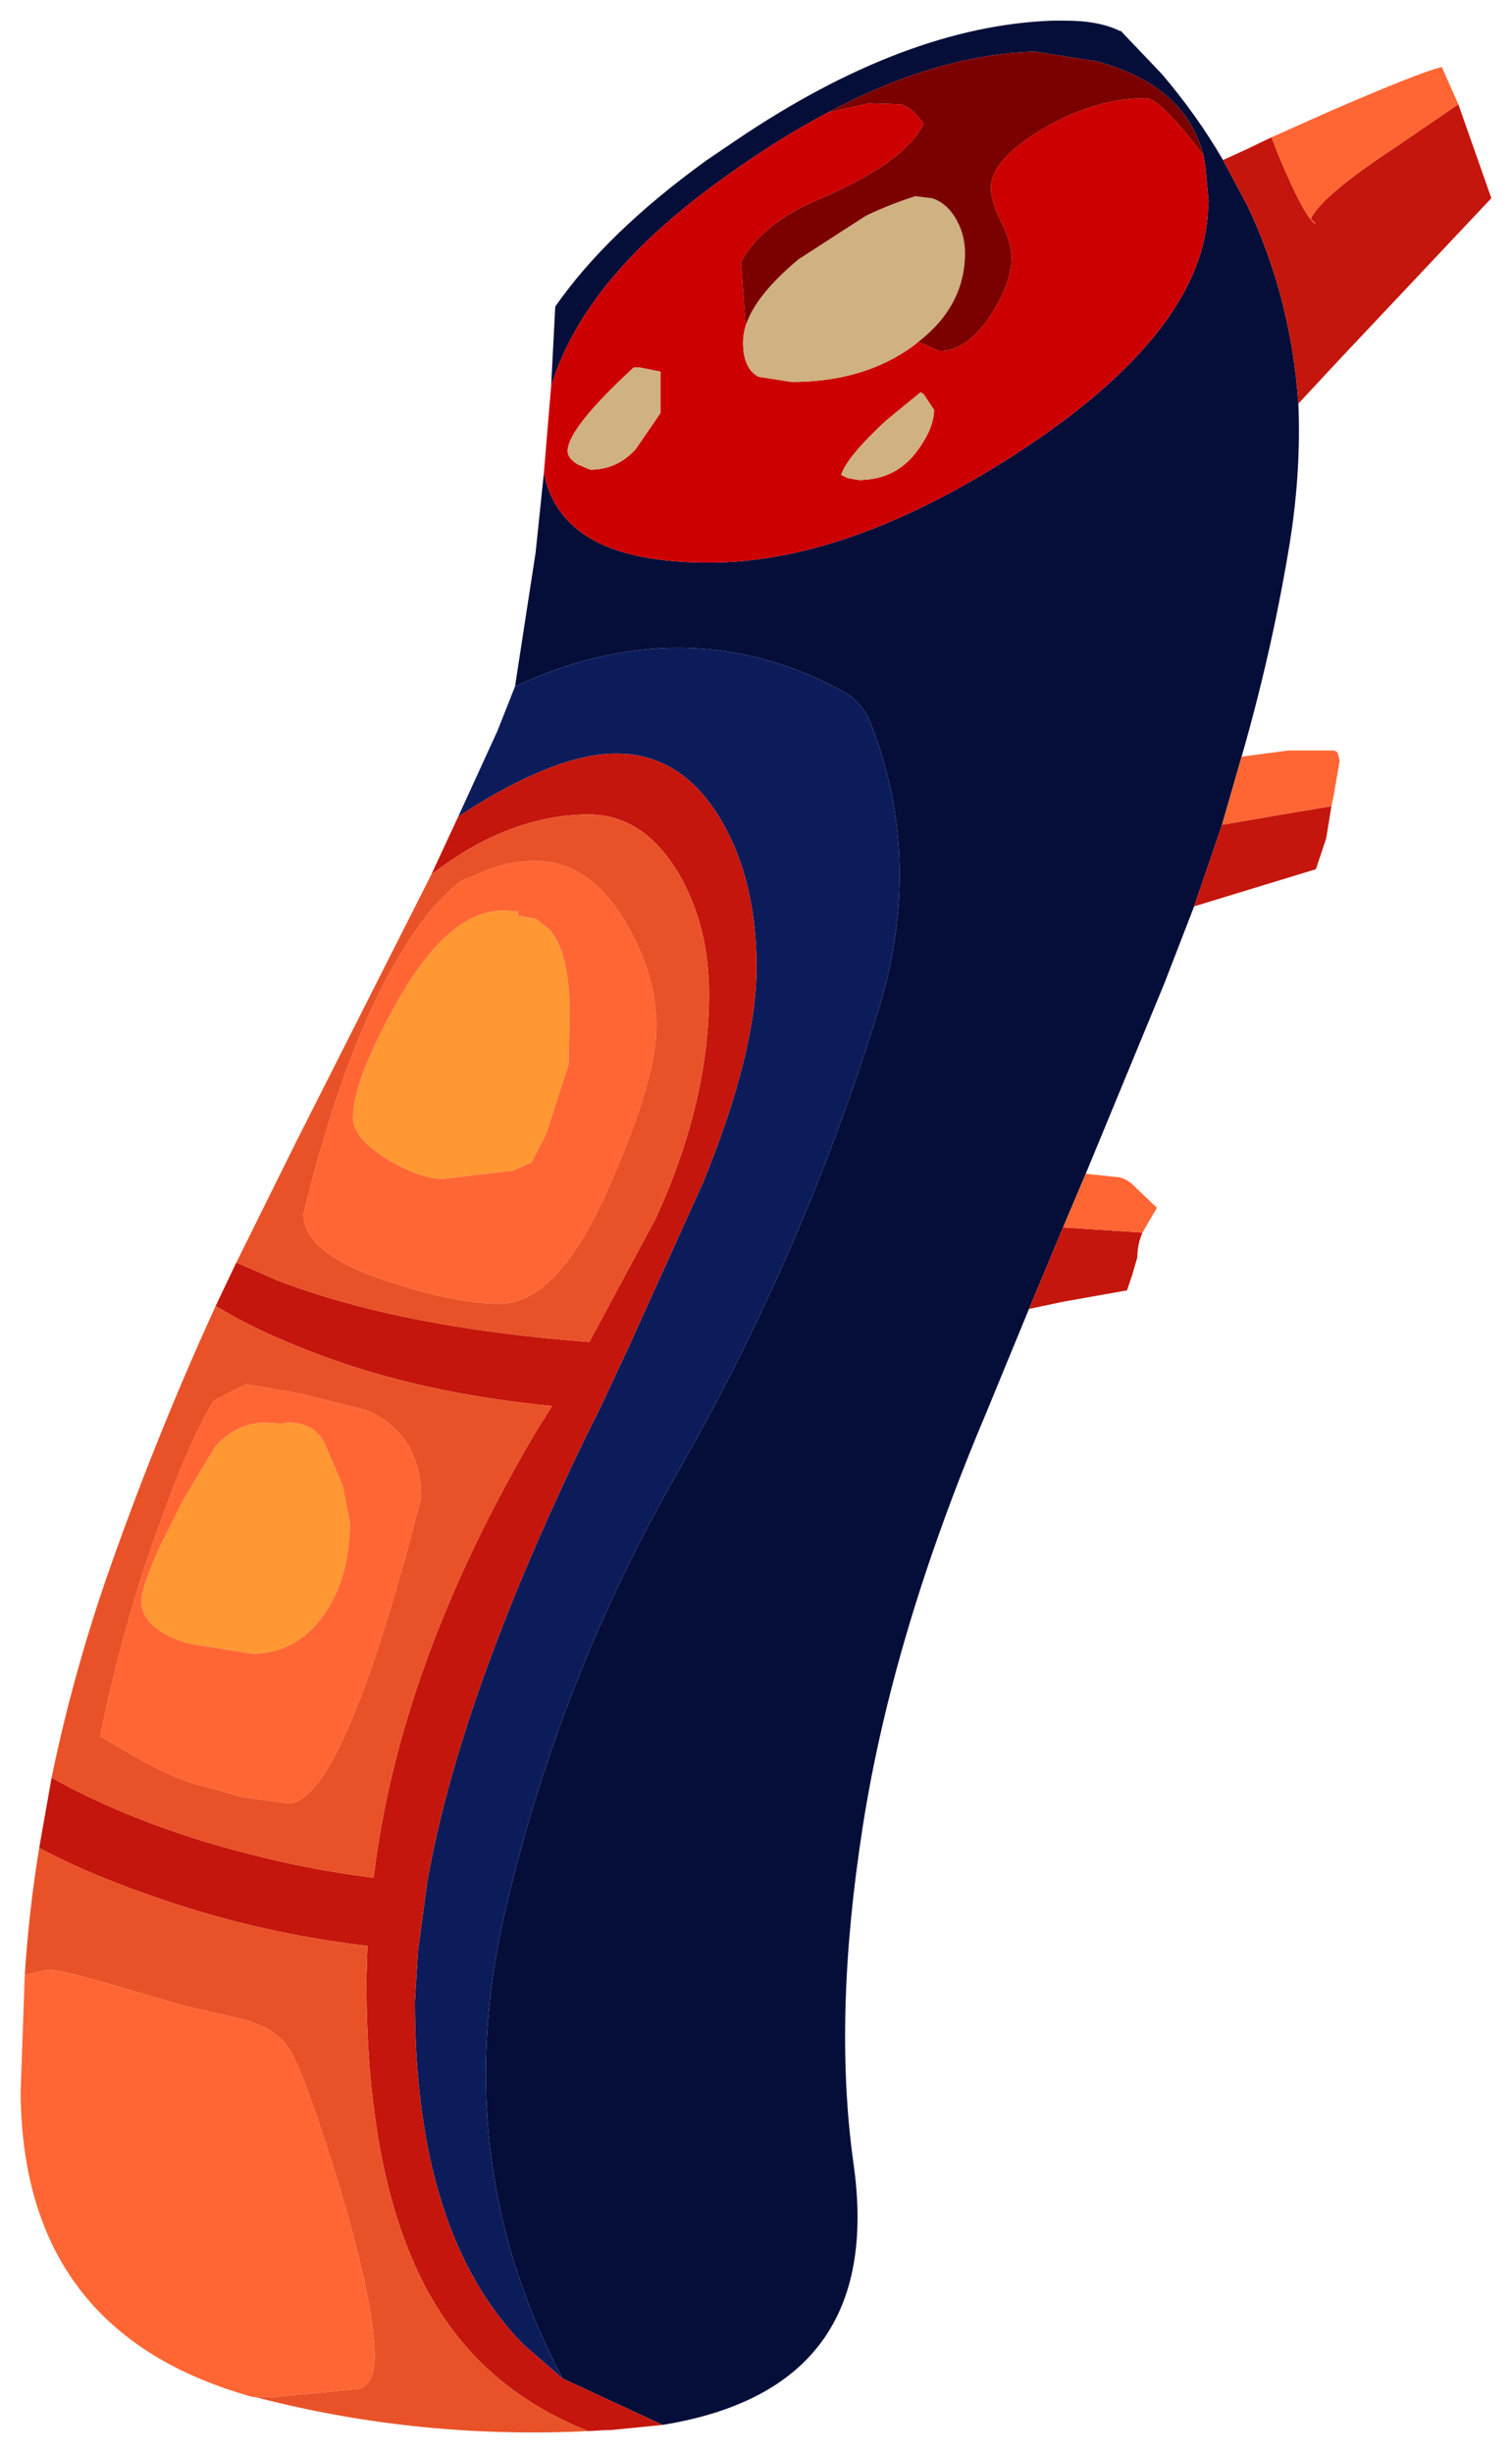 <?xml version="1.0" encoding="UTF-8" standalone="no"?>
<svg xmlns:xlink="http://www.w3.org/1999/xlink" height="118.8px" width="73.25px" xmlns="http://www.w3.org/2000/svg">
  <g transform="matrix(1.0, 0.0, 0.0, 1.0, 1, -3.5)">
    <path d="M58.25 11.25 L59.45 13.5 Q61.55 17.95 61.9 23.05 62.05 26.55 61.4 30.3 60.55 35.3 59.15 40.15 L58.2 43.45 56.85 47.4 55.4 51.15 51.6 60.35 50.5 62.95 48.85 66.9 46.75 72.0 Q42.25 82.65 40.8 91.95 39.35 101.2 40.35 108.3 41.9 119.2 31.1 120.95 L26.25 118.7 Q20.6 108.0 23.55 95.75 26.15 84.75 31.75 74.95 37.9 64.25 41.55 52.45 43.8 45.15 41.15 38.45 40.75 37.45 39.6 36.85 32.1 32.95 23.95 36.75 L24.95 30.25 25.35 26.4 Q25.65 27.95 26.75 28.95 28.7 30.75 33.35 30.75 40.25 30.75 48.65 25.2 57.0 19.65 57.5 14.05 L57.55 13.25 57.4 11.6 57.3 11.0 Q56.75 9.0 55.15 7.85 53.95 6.95 52.05 6.45 L52.0 6.45 49.15 6.0 49.1 6.0 Q44.35 6.15 39.1 8.95 36.65 10.25 34.15 12.05 29.8 15.15 27.6 18.35 26.3 20.25 25.7 22.2 L25.9 18.35 Q28.4 14.75 33.25 11.25 L34.65 10.3 Q42.85 4.75 50.0 4.5 L50.1 4.5 50.6 4.5 Q52.25 4.5 53.25 5.0 L53.3 5.0 55.3 7.1 Q57.0 9.1 58.25 11.25" fill="#050e38" fill-rule="evenodd" stroke="none"/>
    <path d="M23.95 36.75 Q32.1 32.95 39.6 36.85 40.75 37.45 41.15 38.45 43.8 45.15 41.55 52.45 37.9 64.25 31.75 74.95 26.15 84.75 23.55 95.75 20.6 108.0 26.25 118.7 L24.35 117.05 Q19.1 111.7 19.1 100.45 L19.25 98.0 19.7 94.65 Q21.25 85.75 27.4 73.05 L28.05 71.75 29.5 68.65 33.05 60.8 Q35.65 54.45 35.65 50.35 35.65 46.15 33.95 43.25 32.05 40.0 28.85 40.0 26.1 40.0 21.9 42.6 L21.2 43.05 23.1 38.9 23.95 36.75" fill="#0c1c5b" fill-rule="evenodd" stroke="none"/>
    <path d="M60.6 10.15 L60.95 11.05 Q62.25 14.15 62.75 14.35 L62.5 14.1 Q63.0 13.0 66.65 10.6 L69.65 8.55 71.25 13.1 63.9 20.9 61.9 23.05 Q61.55 17.95 59.45 13.5 L58.25 11.25 59.35 10.75 60.6 10.15 M26.25 118.7 L31.1 120.95 28.6 121.2 28.4 121.2 27.5 121.25 Q23.45 119.65 21.0 116.45 16.75 110.9 16.75 99.45 L16.8 97.75 Q11.7 97.15 7.0 95.55 3.4 94.35 0.9 93.0 L1.5 89.6 Q4.6 91.35 8.75 92.65 13.05 93.95 17.1 94.45 18.35 84.0 25.05 72.7 L25.75 71.6 Q19.5 71.0 14.55 69.15 11.45 68.0 9.45 66.75 L10.45 64.65 12.4 65.5 Q18.35 67.8 27.55 68.5 L30.75 62.55 Q33.35 56.9 33.35 51.65 33.35 48.35 31.9 45.85 30.2 42.95 27.5 42.95 24.65 42.95 21.75 44.6 20.9 45.1 19.9 45.85 L21.2 43.05 21.9 42.6 Q26.1 40.0 28.85 40.0 32.05 40.0 33.95 43.25 35.65 46.15 35.65 50.35 35.65 54.45 33.05 60.8 L29.5 68.65 28.05 71.75 27.4 73.05 Q21.25 85.75 19.7 94.65 L19.25 98.0 19.1 100.45 Q19.1 111.7 24.35 117.05 L26.25 118.7 M48.85 66.9 L50.5 62.95 54.35 63.2 Q54.1 63.75 54.1 64.4 L53.85 65.25 53.6 66.0 50.5 66.55 48.85 66.9 M56.85 47.4 L58.2 43.45 61.4 42.9 63.5 42.55 63.25 44.1 62.75 45.6 56.85 47.4" fill="#c4160c" fill-rule="evenodd" stroke="none"/>
    <path d="M23.4 47.6 L24.1 47.65 24.1 47.85 24.95 48.0 25.6 48.5 Q26.6 49.6 26.6 52.65 L26.55 55.05 25.45 58.45 24.75 59.8 23.85 60.2 20.45 60.6 Q19.4 60.6 17.85 59.7 16.1 58.65 16.1 57.65 16.1 55.85 18.2 52.1 20.7 47.6 23.4 47.6 M11.7 72.4 L12.65 72.45 12.95 72.4 Q14.4 72.4 14.85 73.7 L15.6 75.45 15.95 77.25 Q15.95 79.9 14.7 81.7 13.35 83.6 11.2 83.6 L8.1 83.1 Q5.85 82.4 5.85 81.05 5.85 80.4 6.75 78.4 L7.85 76.2 9.4 73.6 Q10.35 72.5 11.7 72.4" fill="#ff9833" fill-rule="evenodd" stroke="none"/>
    <path d="M69.65 8.55 L66.65 10.6 Q63.0 13.0 62.5 14.1 L62.75 14.35 Q62.25 14.15 60.95 11.05 L60.6 10.15 63.4 8.9 Q67.9 6.95 68.85 6.75 L69.65 8.55 M50.5 62.95 L51.6 60.35 53.0 60.5 Q53.55 60.5 54.05 61.05 L55.05 62.0 54.55 62.85 54.35 63.2 50.5 62.95 M58.2 43.45 L59.15 40.15 61.4 39.85 63.65 39.85 63.8 39.95 63.9 40.35 63.6 42.1 63.5 42.55 61.4 42.9 58.2 43.45 M23.4 47.6 Q20.7 47.6 18.2 52.1 16.1 55.85 16.1 57.65 16.1 58.65 17.85 59.7 19.4 60.6 20.45 60.6 L23.85 60.2 24.75 59.8 25.45 58.45 26.55 55.05 26.6 52.65 Q26.6 49.6 25.6 48.5 L24.95 48.0 24.1 47.85 24.1 47.65 23.4 47.6 M21.05 46.4 Q21.45 46.05 21.9 45.95 23.4 45.2 24.9 45.2 27.6 45.2 29.35 48.25 30.8 50.75 30.8 53.2 30.8 55.7 28.65 60.65 26.1 66.65 23.2 66.65 21.15 66.65 17.9 65.6 13.7 64.25 13.7 62.3 15.75 53.95 18.5 49.55 19.7 47.55 21.05 46.4 M9.35 71.35 L10.1 70.95 10.95 70.55 13.55 71.0 16.75 71.8 Q19.4 72.95 19.4 76.05 15.6 90.85 12.95 90.85 L10.8 90.55 8.6 89.95 Q7.75 89.75 6.0 88.85 L3.85 87.6 Q5.0 81.95 6.85 77.0 8.15 73.35 9.35 71.35 M11.7 72.4 Q10.35 72.5 9.4 73.6 L7.85 76.2 6.75 78.4 Q5.85 80.4 5.85 81.05 5.85 82.4 8.1 83.1 L11.2 83.6 Q13.35 83.6 14.7 81.7 15.95 79.9 15.95 77.25 L15.6 75.45 14.85 73.7 Q14.4 72.4 12.95 72.4 L12.65 72.45 11.7 72.4 M0.2 99.15 L1.35 98.9 Q2.15 98.9 7.7 100.6 L10.55 101.25 Q12.25 101.65 12.95 102.65 13.65 103.6 15.35 109.1 17.15 115.05 17.15 117.65 17.15 118.9 16.45 119.2 L12.3 119.6 11.3 119.6 11.25 119.6 Q0.05 116.5 0.0 104.8 L0.2 99.15" fill="#ff6633" fill-rule="evenodd" stroke="none"/>
    <path d="M21.05 46.4 Q19.7 47.55 18.5 49.55 15.75 53.95 13.7 62.3 13.7 64.25 17.9 65.6 21.15 66.65 23.2 66.65 26.1 66.65 28.65 60.65 30.8 55.7 30.8 53.2 30.8 50.75 29.35 48.25 27.6 45.2 24.9 45.2 23.4 45.2 21.9 45.95 21.45 46.05 21.05 46.4 M19.9 45.85 Q20.9 45.1 21.75 44.6 24.65 42.95 27.5 42.95 30.2 42.95 31.9 45.85 33.35 48.35 33.35 51.65 33.35 56.9 30.75 62.55 L27.55 68.5 Q18.35 67.8 12.4 65.5 L10.45 64.65 13.35 58.8 19.9 45.85 M9.45 66.75 Q11.45 68.0 14.55 69.15 19.5 71.0 25.75 71.6 L25.05 72.7 Q18.35 84.0 17.1 94.45 13.05 93.95 8.75 92.65 4.6 91.35 1.5 89.6 2.5 84.75 4.15 79.95 6.5 73.2 9.45 66.75 M0.9 93.0 Q3.4 94.35 7.0 95.55 11.7 97.15 16.8 97.75 L16.75 99.45 Q16.75 110.9 21.0 116.45 23.45 119.65 27.5 121.25 19.35 121.65 11.55 119.65 L11.3 119.6 12.3 119.6 16.45 119.2 Q17.15 118.9 17.15 117.65 17.15 115.05 15.35 109.1 13.65 103.6 12.95 102.65 12.25 101.65 10.55 101.25 L7.7 100.6 Q2.15 98.9 1.35 98.9 L0.2 99.15 Q0.4 96.05 0.9 93.0 M9.35 71.35 Q8.15 73.35 6.85 77.0 5.0 81.95 3.85 87.6 L6.0 88.85 Q7.75 89.75 8.6 89.95 L10.8 90.55 12.95 90.85 Q15.6 90.85 19.4 76.05 19.4 72.95 16.75 71.8 L13.55 71.0 10.95 70.55 10.1 70.95 9.35 71.35" fill="#e95228" fill-rule="evenodd" stroke="none"/>
    <path d="M25.7 22.2 Q26.3 20.25 27.6 18.35 29.8 15.15 34.15 12.05 36.65 10.25 39.1 8.95 L41.1 8.5 42.65 8.55 Q43.2 8.7 43.75 9.5 42.85 11.35 38.8 13.1 35.9 14.3 34.9 16.2 L35.1 19.0 35.15 19.2 Q35.0 19.65 35.0 20.1 35.0 21.35 35.75 21.75 L37.35 22.0 Q40.85 22.0 43.25 20.25 L43.5 20.05 44.5 20.5 Q45.85 20.5 47.0 18.75 48.0 17.2 48.0 16.0 48.0 15.25 47.5 14.25 47.0 13.25 47.0 12.6 47.0 11.25 49.5 9.75 52.05 8.25 54.5 8.25 55.2 8.25 57.25 10.95 L57.3 11.0 57.4 11.6 57.55 13.25 57.5 14.05 Q57.0 19.65 48.65 25.2 40.25 30.75 33.35 30.75 28.7 30.75 26.75 28.95 25.65 27.95 25.35 26.4 L25.7 22.2 M44.15 13.1 L43.5 13.0 43.35 13.0 44.15 13.1 M43.75 22.6 L43.6 22.5 41.95 23.85 Q40.05 25.6 39.75 26.5 L40.05 26.65 40.6 26.75 Q42.45 26.75 43.5 25.25 44.25 24.2 44.25 23.35 L43.75 22.6 M29.7 21.3 Q26.5 24.25 26.5 25.35 26.5 25.7 27.0 26.0 L27.6 26.25 Q28.9 26.25 29.8 25.25 L31.0 23.5 31.0 21.5 30.0 21.3 29.7 21.3" fill="#cc0000" fill-rule="evenodd" stroke="none"/>
    <path d="M43.5 20.05 L43.25 20.25 Q40.85 22.0 37.35 22.0 L35.75 21.75 Q35.0 21.35 35.0 20.1 35.0 19.65 35.15 19.2 35.65 17.75 37.7 16.05 L40.95 13.95 Q42.1 13.4 43.35 13.0 L43.5 13.0 44.15 13.1 Q44.8 13.3 45.25 14.0 45.75 14.8 45.75 15.75 45.75 18.3 43.5 20.05 M43.75 22.6 L44.25 23.35 Q44.25 24.2 43.5 25.25 42.45 26.75 40.6 26.75 L40.05 26.65 39.75 26.5 Q40.05 25.6 41.95 23.85 L43.6 22.5 43.75 22.6 M29.7 21.3 L30.0 21.3 31.0 21.5 31.0 23.5 29.8 25.25 Q28.9 26.25 27.6 26.25 L27.0 26.0 Q26.5 25.7 26.5 25.35 26.5 24.25 29.7 21.3" fill="#d0b181" fill-rule="evenodd" stroke="none"/>
    <path d="M39.1 8.95 Q44.35 6.15 49.1 6.0 L49.15 6.0 52.0 6.45 52.05 6.45 Q53.95 6.95 55.15 7.85 56.75 9.0 57.3 11.0 L57.25 10.95 Q55.2 8.25 54.5 8.25 52.05 8.25 49.5 9.75 47.0 11.25 47.0 12.6 47.0 13.25 47.5 14.25 48.0 15.25 48.0 16.0 48.0 17.2 47.0 18.75 45.85 20.5 44.5 20.5 L43.5 20.05 Q45.75 18.3 45.75 15.75 45.75 14.8 45.25 14.0 44.8 13.3 44.15 13.1 L43.35 13.0 Q42.1 13.4 40.95 13.95 L37.7 16.05 Q35.65 17.75 35.15 19.2 L35.1 19.0 34.9 16.2 Q35.9 14.3 38.8 13.1 42.85 11.35 43.75 9.5 43.2 8.7 42.65 8.55 L41.1 8.5 39.1 8.95" fill="#7b0000" fill-rule="evenodd" stroke="none"/>
  </g>
</svg>